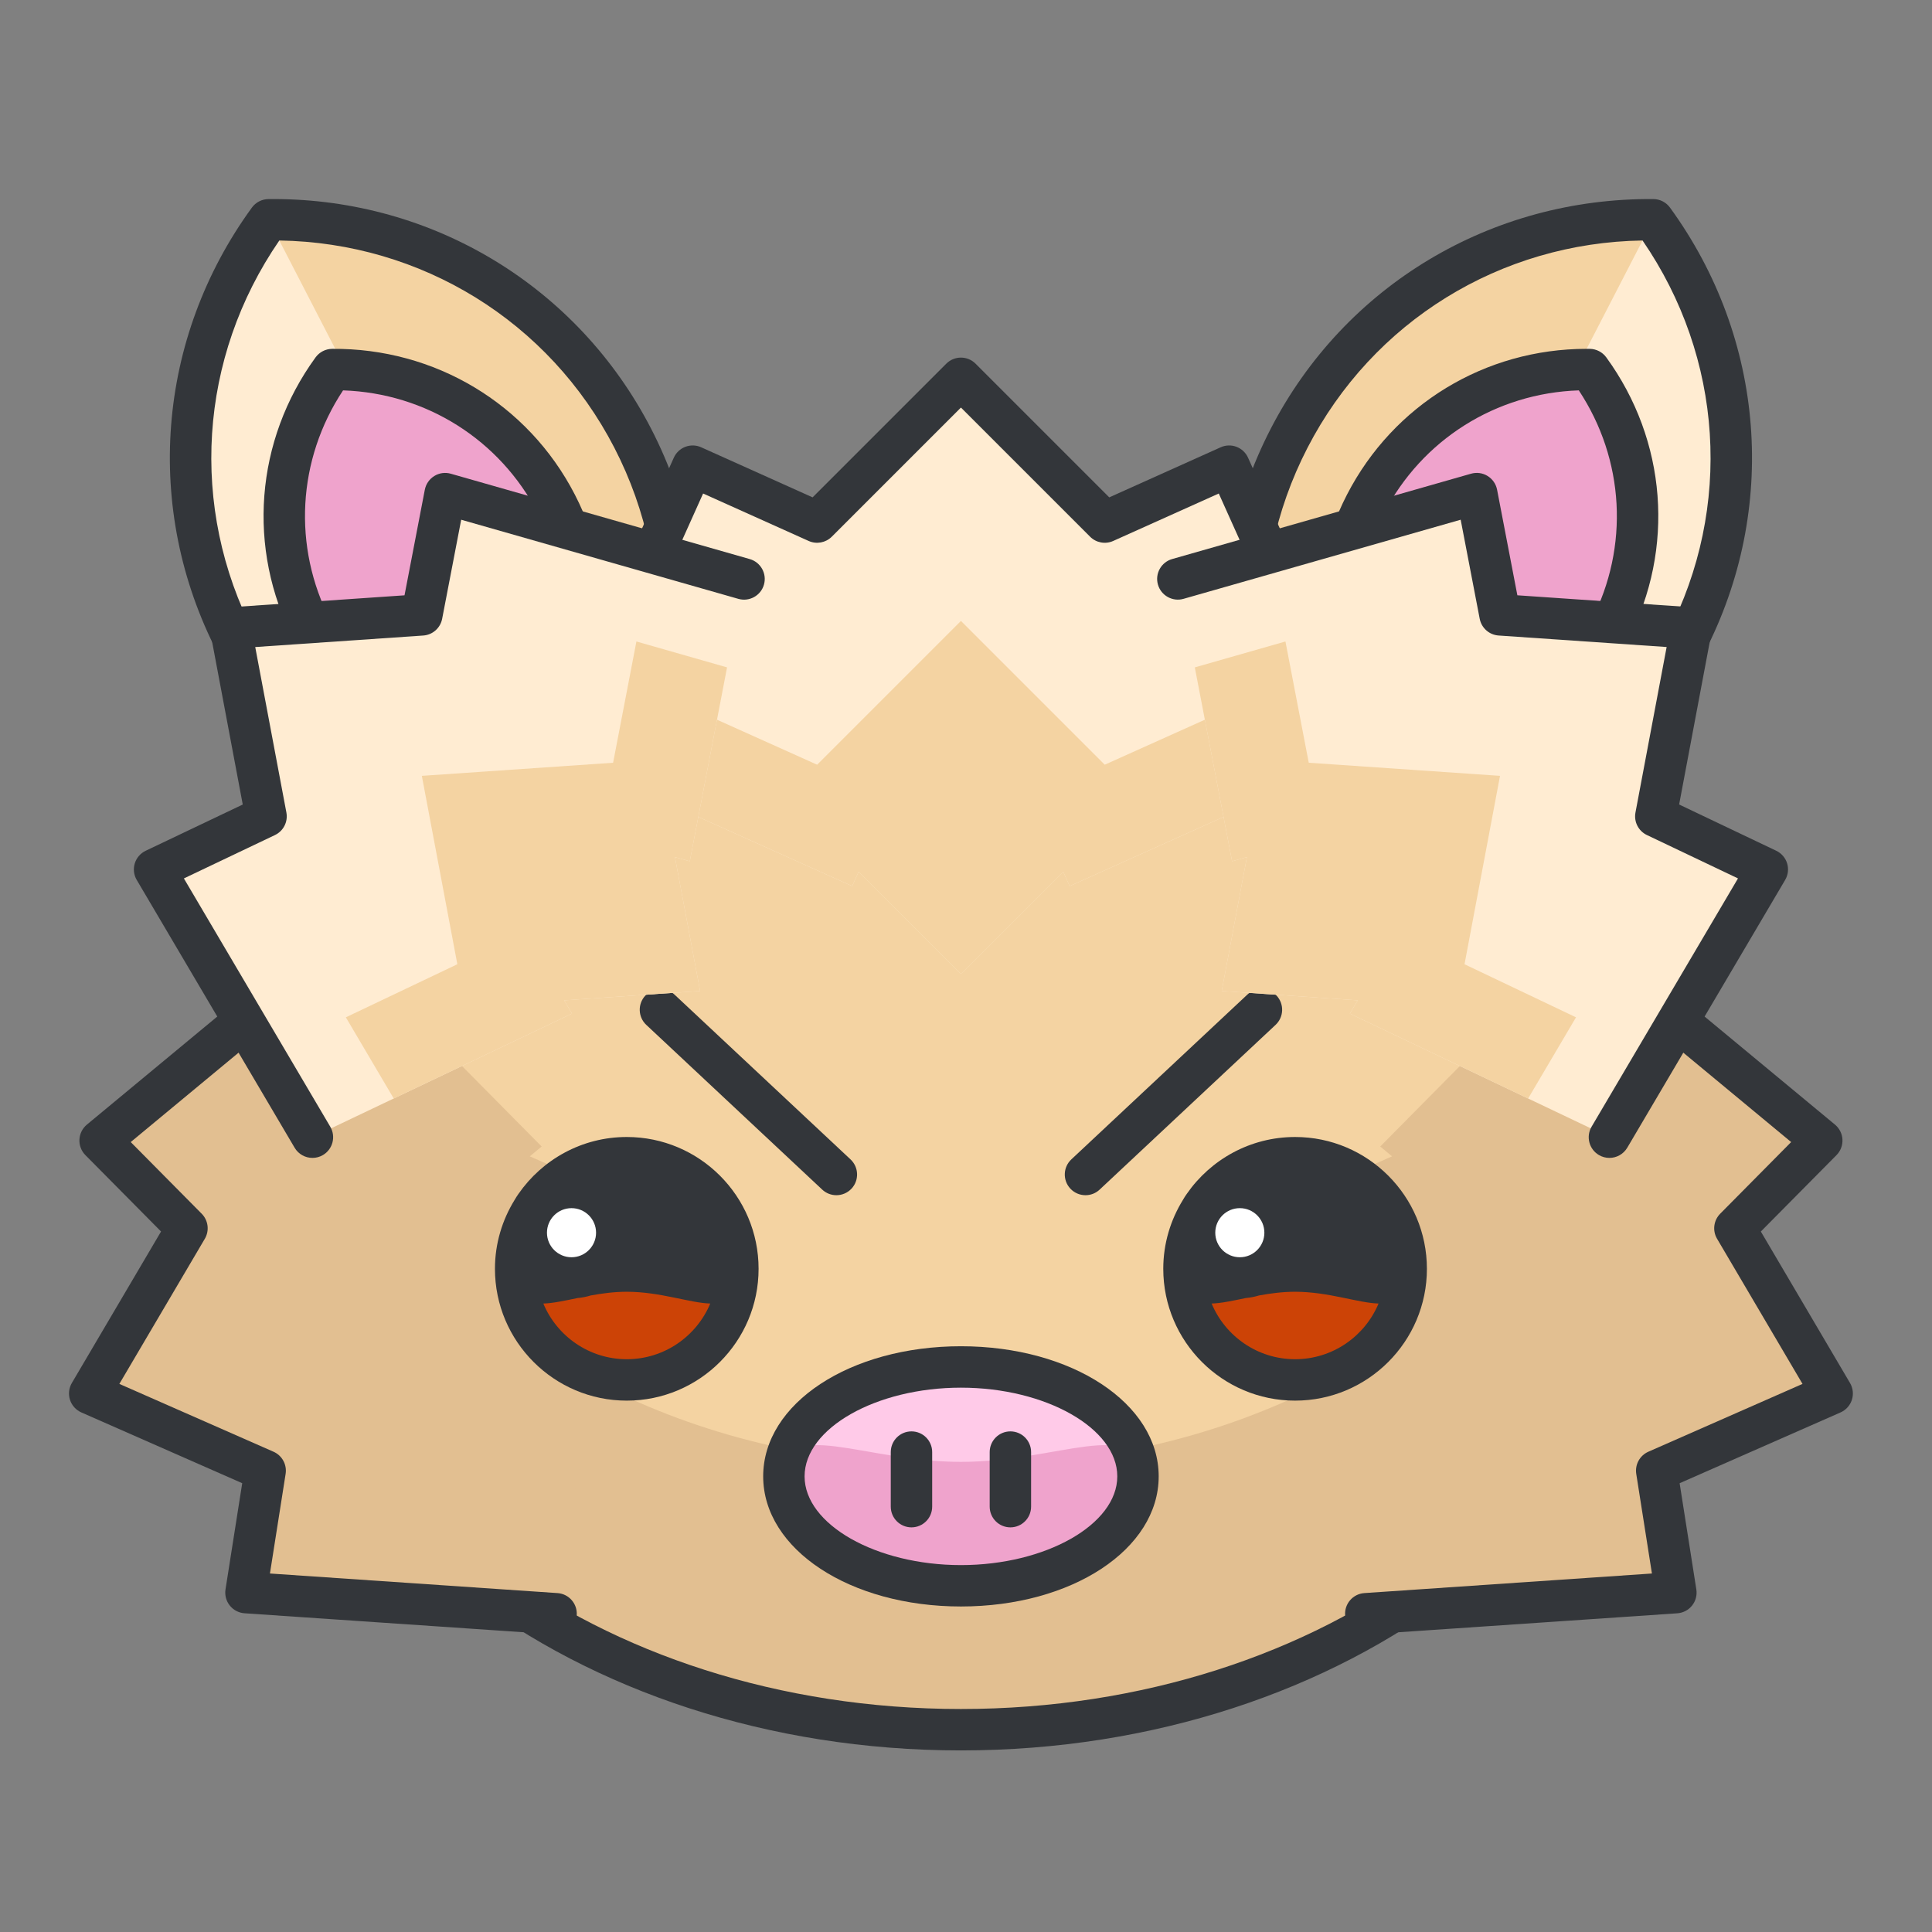 <?xml version="1.0" encoding="UTF-8"?>
<svg width="140px" height="140px" viewBox="0 0 140 140" version="1.1" xmlns="http://www.w3.org/2000/svg" xmlns:xlink="http://www.w3.org/1999/xlink">
    <rect x="0" y="0" width="140" height="140" fill="#808080" stroke="none"/>
    <!-- Generator: Sketch 64 (93537) - https://sketch.com -->
    <title>mankey</title>
    <desc>Created with Sketch.</desc>
    <g id="mankey" stroke="none" stroke-width="1" fill="none" fill-rule="evenodd">
        <g transform="translate(5, 14)" fill-rule="nonzero">
            <g id="Group" transform="translate(83, 0)">
                <g>
                    <path d="M31.8,1.926 C38.112,10.598 39.436,22.42 34.178,32.602 C28.923,42.788 18.521,48.557 7.793,48.436 C1.48,39.762 0.158,27.94 5.414,17.758 C10.67,7.574 21.071,1.805 31.8,1.926 Z" id="Path" fill="#FFECD2"></path>
                    <path d="M7.793,48.435 C1.48,39.761 0.158,27.939 5.414,17.757 C10.67,7.574 21.071,1.805 31.8,1.926" id="Path" fill="#F4D3A2"></path>
                    <path d="M8.135,49.937 C8.015,49.937 7.897,49.936 7.776,49.935 C7.302,49.929 6.859,49.701 6.58,49.318 C-0.329,39.825 -1.287,27.467 4.081,17.069 C9.448,6.671 20.067,0.33 31.817,0.425 C32.291,0.431 32.734,0.659 33.013,1.042 C39.923,10.536 40.88,22.892 35.511,33.289 C30.2,43.583 19.733,49.937 8.135,49.937 Z M31.025,3.427 C20.728,3.583 11.475,9.285 6.747,18.446 C2.018,27.606 2.73,38.451 8.568,46.935 C18.866,46.779 28.118,41.076 32.845,31.914 C37.574,22.755 36.863,11.911 31.025,3.427 Z" id="Shape" fill="#33363A"></path>
                </g>
                <g transform="translate(7, 11)">
                    <path d="M20.185,1.779 C24.07,7.117 24.884,14.394 21.649,20.66 C18.415,26.93 12.012,30.48 5.409,30.406 C1.524,25.068 0.71,17.791 3.945,11.525 C7.18,5.256 13.581,1.705 20.185,1.779 Z" id="Path" fill="#EFA3CC"></path>
                    <path d="M5.618,31.907 C5.542,31.907 5.467,31.907 5.391,31.906 C4.917,31.9 4.474,31.672 4.195,31.289 C-0.187,25.268 -0.794,17.432 2.611,10.837 C5.98,4.309 12.619,0.278 19.974,0.278 C20.05,0.278 20.125,0.278 20.201,0.279 C20.675,0.285 21.118,0.513 21.397,0.896 C25.779,6.917 26.386,14.753 22.981,21.348 C19.613,27.877 12.975,31.907 5.618,31.907 Z M19.406,3.288 C13.406,3.488 8.041,6.857 5.277,12.213 C2.512,17.567 2.874,23.892 6.186,28.898 C12.186,28.698 17.552,25.329 20.315,19.973 C23.08,14.618 22.718,8.294 19.406,3.288 Z" id="Shape" fill="#33363A"></path>
                </g>
            </g>
            <g id="Group" transform="translate(7, 0)">
                <g>
                    <path d="M7.466,1.926 C1.154,10.598 -0.17,22.42 5.088,32.602 C10.343,42.788 20.745,48.557 31.473,48.436 C37.786,39.762 39.108,27.94 33.852,17.758 C28.596,7.574 18.194,1.805 7.466,1.926 Z" id="Path" fill="#FFECD2"></path>
                    <path d="M31.473,48.435 C37.786,39.761 39.108,27.939 33.852,17.757 C28.596,7.574 18.194,1.805 7.466,1.926" id="Path" fill="#F4D3A2"></path>
                    <path d="M31.131,49.937 C19.532,49.937 9.066,43.583 3.755,33.289 C-1.614,22.893 -0.657,10.537 6.253,1.043 C6.532,0.66 6.975,0.432 7.449,0.426 C7.569,0.425 7.689,0.424 7.808,0.424 C19.407,0.424 29.872,6.778 35.185,17.07 C40.553,27.467 39.595,39.825 32.686,49.318 C32.407,49.701 31.964,49.929 31.49,49.935 C31.37,49.937 31.25,49.937 31.131,49.937 Z M8.241,3.427 C2.403,11.911 1.692,22.755 6.421,31.913 C11.147,41.075 20.4,46.777 30.698,46.934 C36.536,38.45 37.247,27.605 32.519,18.446 C27.791,9.286 18.537,3.584 8.241,3.427 Z" id="Shape" fill="#33363A"></path>
                </g>
                <g transform="translate(7, 11)">
                    <path d="M5.081,1.779 C1.196,7.117 0.382,14.394 3.617,20.66 C6.851,26.93 13.254,30.48 19.857,30.406 C23.742,25.068 24.556,17.791 21.321,11.525 C18.086,5.256 11.685,1.705 5.081,1.779 Z" id="Path" fill="#EFA3CC"></path>
                    <path d="M19.647,31.907 C12.29,31.907 5.652,27.877 2.284,21.347 C-1.121,14.753 -0.514,6.917 3.868,0.896 C4.147,0.513 4.59,0.285 5.064,0.279 C12.49,0.217 19.25,4.241 22.654,10.838 C26.059,17.432 25.452,25.268 21.07,31.289 C20.791,31.672 20.348,31.9 19.874,31.906 C19.799,31.907 19.723,31.907 19.647,31.907 Z M5.859,3.288 C2.547,8.294 2.185,14.618 4.95,19.972 C7.713,25.328 13.079,28.697 19.079,28.898 C22.391,23.892 22.753,17.568 19.988,12.214 C17.225,6.857 11.859,3.489 5.859,3.288 Z" id="Shape" fill="#33363A"></path>
                </g>
            </g>
            <g id="Group" transform="translate(13, 26)">
                <path d="M100.842,47.9 C100.842,68.576 78.811,85.341 51.633,85.341 C24.455,85.341 2.424,68.576 2.424,47.9 C2.424,27.22 24.455,2.441 51.633,2.441 C78.811,2.441 100.842,27.221 100.842,47.9 Z" id="Path" fill="#F4D3A2"></path>
                <path d="M100.842,47.9 C100.842,68.576 78.811,85.341 51.633,85.341 C24.455,85.341 2.424,68.576 2.424,47.9 C2.424,27.22 24.455,12.972 51.633,12.972 C78.811,12.972 100.842,27.221 100.842,47.9 Z" id="Path" fill="#F4D3A2"></path>
                <path d="M100.842,47.9 C100.842,68.576 78.811,85.341 51.633,85.341 C24.455,85.341 2.424,68.576 2.424,47.9 C2.424,27.218 8.686,66.24 51.633,66.24 C94.58,66.24 100.842,27.219 100.842,47.9 Z" id="Path" fill="#E2BF91"></path>
                <path d="M51.633,86.842 C23.672,86.842 0.924,69.373 0.924,47.901 C0.924,26.631 23.544,0.942 51.633,0.942 C79.722,0.942 102.342,26.631 102.342,47.901 C102.342,69.373 79.594,86.842 51.633,86.842 Z M51.633,3.941 C25.205,3.941 3.924,27.989 3.924,47.9 C3.924,67.718 25.326,83.841 51.633,83.841 C77.94,83.841 99.342,67.718 99.342,47.9 C99.342,27.989 78.061,3.941 51.633,3.941 Z" id="Shape" fill="#33363A"></path>
            </g>
            <path d="M75.068,86.182 C75.068,87.575 70.377,87.825 64.59,87.825 C58.803,87.825 54.111,87.575 54.111,86.182 C54.111,84.787 58.802,81.145 64.59,81.145 C70.377,81.144 75.068,84.787 75.068,86.182 Z" id="Path" fill="#F4D3A2"></path>
            <g id="Group" transform="translate(41, 57)" fill="#33363A">
                <path d="M14.607,15.609 C14.24,15.609 13.872,15.475 13.582,15.204 L0.832,3.266 C0.228,2.7 0.196,1.75 0.762,1.146 C1.328,0.542 2.277,0.508 2.883,1.077 L15.633,13.015 C16.237,13.581 16.269,14.531 15.703,15.135 C15.407,15.45 15.008,15.609 14.607,15.609 Z" id="Path"></path>
                <path d="M32.659,15.609 C32.258,15.609 31.859,15.45 31.563,15.134 C30.997,14.53 31.028,13.58 31.633,13.014 L44.383,1.076 C44.989,0.509 45.938,0.541 46.504,1.145 C47.07,1.749 47.039,2.699 46.434,3.265 L33.684,15.203 C33.394,15.476 33.026,15.609 32.659,15.609 Z" id="Path"></path>
            </g>
            <g id="Group" transform="translate(0, 52)">
                <g transform="translate(86, 0)" id="Path">
                    <polygon fill="#E2BF91" points="7.97 50.937 30.441 49.408 29.051 40.57 41.766 34.977 34.717 23.006 41.012 16.648 23.67 2.275 9.016 17.08 9.875 17.793 0.834 21.769 5.844 30.279 4.728 30.357"></polygon>
                    <path d="M7.968,52.437 C7.186,52.437 6.527,51.831 6.473,51.039 C6.417,50.213 7.041,49.497 7.868,49.441 L28.705,48.022 L27.569,40.803 C27.464,40.13 27.824,39.471 28.447,39.197 L39.617,34.283 L33.425,23.766 C33.079,23.18 33.173,22.434 33.652,21.95 L38.794,16.758 L22.714,3.431 C22.076,2.902 21.987,1.956 22.516,1.319 C23.044,0.681 23.99,0.592 24.628,1.121 L41.97,15.494 C42.294,15.763 42.491,16.155 42.511,16.576 C42.532,16.996 42.375,17.406 42.079,17.705 L36.597,23.241 L43.059,34.217 C43.276,34.586 43.326,35.03 43.194,35.439 C43.062,35.846 42.762,36.178 42.37,36.351 L30.712,41.48 L31.923,49.176 C31.988,49.592 31.876,50.016 31.613,50.345 C31.351,50.674 30.962,50.877 30.543,50.906 L8.071,52.435 C8.037,52.437 8.002,52.437 7.968,52.437 Z" fill="#33363A"></path>
                </g>
                <g id="Path">
                    <polygon fill="#E2BF91" points="35.296 50.937 12.824 49.408 14.215 40.57 1.5 34.977 8.549 23.006 2.254 16.648 19.596 2.275 34.25 17.08 33.391 17.793 42.432 21.769 37.422 30.279 38.537 30.357"></polygon>
                    <path d="M35.297,52.437 C35.263,52.437 35.228,52.436 35.193,52.433 L12.721,50.904 C12.302,50.876 11.913,50.673 11.651,50.343 C11.388,50.014 11.276,49.59 11.341,49.174 L12.552,41.478 L0.896,36.35 C0.504,36.177 0.204,35.845 0.072,35.438 C-0.059,35.03 -0.01,34.585 0.207,34.216 L6.67,23.24 L1.188,17.704 C0.892,17.405 0.735,16.995 0.756,16.575 C0.777,16.154 0.973,15.762 1.297,15.493 L18.639,1.12 C19.278,0.593 20.223,0.681 20.751,1.318 C21.28,1.956 21.191,2.901 20.553,3.43 L4.473,16.758 L9.615,21.95 C10.094,22.434 10.187,23.18 9.842,23.766 L3.649,34.283 L14.819,39.197 C15.442,39.471 15.802,40.131 15.697,40.803 L14.561,48.022 L35.398,49.441 C36.224,49.497 36.849,50.212 36.793,51.039 C36.739,51.831 36.08,52.437 35.297,52.437 Z" fill="#33363A"></path>
                </g>
            </g>
            <path d="M48.471,77.943 C48.471,82.392 44.866,85.994 40.418,85.994 C35.973,85.994 32.367,82.392 32.367,77.943 C32.367,73.496 35.972,69.89 40.418,69.89 C44.865,69.891 48.471,73.496 48.471,77.943 Z" id="Path" fill="#CC4306"></path>
            <circle id="Oval" fill="#FFFFFF" cx="36.415" cy="75.326" r="3.28"></circle>
            <path d="M40.418,68.391 C37.169,68.391 34.298,70.025 32.572,72.511 C32.472,72.648 32.384,72.792 32.298,72.939 C31.396,74.397 30.866,76.108 30.866,77.944 C30.866,83.211 35.151,87.495 40.417,87.495 C45.685,87.495 49.97,83.211 49.97,77.944 C49.971,72.676 45.686,68.391 40.418,68.391 Z M40.418,84.494 C37.697,84.494 35.36,82.826 34.371,80.459 C35.06,80.44 35.899,80.258 36.844,80.062 C37.178,80.032 37.5,79.969 37.811,79.873 C38.63,79.725 39.505,79.605 40.419,79.605 C42.832,79.605 44.992,80.419 46.468,80.459 C45.478,82.826 43.14,84.494 40.418,84.494 Z" id="Shape" fill="#33363A"></path>
            <circle id="Oval" fill="#FFFFFF" cx="36.414" cy="75.326" r="1.779"></circle>
            <path d="M96.898,77.943 C96.898,82.392 93.293,85.994 88.847,85.994 C84.4,85.994 80.794,82.392 80.794,77.943 C80.794,73.496 84.399,69.89 88.847,69.89 C93.293,69.891 96.898,73.496 96.898,77.943 Z" id="Path" fill="#CC4306"></path>
            <circle id="Oval" fill="#FFFFFF" cx="84.843" cy="75.326" r="3.28"></circle>
            <path d="M88.848,68.391 C85.6,68.391 82.729,70.024 81.002,72.508 C80.9,72.646 80.812,72.792 80.725,72.941 C79.824,74.398 79.295,76.108 79.295,77.944 C79.295,83.211 83.58,87.495 88.848,87.495 C94.114,87.495 98.399,83.211 98.399,77.944 C98.398,72.676 94.114,68.391 88.848,68.391 Z M88.848,84.494 C86.126,84.494 83.788,82.826 82.799,80.459 C83.489,80.44 84.327,80.258 85.273,80.061 C85.606,80.031 85.927,79.968 86.237,79.873 C87.057,79.724 87.933,79.605 88.848,79.605 C91.26,79.605 93.419,80.419 94.895,80.459 C93.906,82.826 91.569,84.494 88.848,84.494 Z" id="Shape" fill="#33363A"></path>
            <circle id="Oval" fill="#FFFFFF" cx="84.842" cy="75.326" r="1.779"></circle>
            <g id="Group" transform="translate(50, 83)">
                <ellipse id="Oval" fill="#FFCAE8" cx="14.633" cy="9.982" rx="12.83" ry="7.93"></ellipse>
                <path d="M27.463,9.982 C27.463,14.361 21.719,17.912 14.633,17.912 C7.547,17.912 1.803,14.361 1.803,9.982 C1.803,5.603 7.547,8.933 14.633,8.933 C21.719,8.933 27.463,5.603 27.463,9.982 Z" id="Path" fill="#EFA3CC"></path>
                <path d="M14.633,19.412 C6.597,19.412 0.303,15.27 0.303,9.982 C0.303,4.696 6.597,0.554 14.633,0.554 C22.669,0.554 28.963,4.696 28.963,9.982 C28.963,15.27 22.668,19.412 14.633,19.412 Z M14.633,3.555 C8.491,3.555 3.303,6.498 3.303,9.983 C3.303,13.468 8.491,16.413 14.633,16.413 C20.775,16.413 25.963,13.469 25.963,9.983 C25.963,6.498 20.774,3.555 14.633,3.555 Z" id="Shape" fill="#33363A"></path>
            </g>
            <g id="Group" transform="translate(59, 89)" fill="#33363A">
                <path d="M2.049,7.678 C1.22,7.678 0.549,7.006 0.549,6.178 L0.549,2.223 C0.549,1.395 1.22,0.723 2.049,0.723 C2.878,0.723 3.549,1.395 3.549,2.223 L3.549,6.178 C3.549,7.006 2.877,7.678 2.049,7.678 Z" id="Path"></path>
                <path d="M9.217,7.678 C8.388,7.678 7.717,7.006 7.717,6.178 L7.717,2.223 C7.717,1.395 8.388,0.723 9.217,0.723 C10.046,0.723 10.717,1.395 10.717,2.223 L10.717,6.178 C10.717,7.006 10.045,7.678 9.217,7.678 Z" id="Path"></path>
            </g>
            <g id="Group" transform="translate(34, 11)">
                <polygon id="Path" fill="#FFECD2" points="59.504 29.773 50.07 8.779 41.053 12.832 30.633 2.412 20.213 12.832 11.195 8.779 1.762 29.773 22.753 39.209 23.222 38.164 30.633 45.576 38.043 38.166 38.512 39.209"></polygon>
                <polygon id="Path" fill="#F4D3A2" points="41.053 30.414 30.633 19.994 20.213 30.414 11.195 26.361 8.335 32.727 22.753 39.209 23.222 38.164 30.633 45.576 38.043 38.166 38.512 39.209 52.931 32.727 50.07 26.361"></polygon>
                <path d="M59.505,31.273 C58.932,31.273 58.386,30.944 58.136,30.388 L49.317,10.762 L41.667,14.2 C41.099,14.457 40.432,14.332 39.992,13.892 L30.633,4.533 L21.274,13.892 C20.834,14.331 20.166,14.455 19.599,14.2 L11.95,10.762 L3.13,30.389 C2.79,31.144 1.904,31.483 1.147,31.142 C0.391,30.802 0.054,29.914 0.394,29.159 L9.828,8.165 C9.991,7.803 10.291,7.519 10.663,7.378 C11.036,7.236 11.448,7.248 11.81,7.412 L19.884,11.041 L29.572,1.353 C30.158,0.767 31.107,0.767 31.693,1.353 L41.381,11.041 L49.455,7.412 C49.818,7.248 50.23,7.236 50.602,7.378 C50.974,7.52 51.274,7.803 51.437,8.165 L60.871,29.159 C61.21,29.915 60.873,30.803 60.118,31.142 C59.919,31.231 59.71,31.273 59.505,31.273 Z" id="Path" fill="#33363A"></path>
            </g>
            <g id="Group" transform="translate(4, 20)">
                <g id="Path">
                    <polygon fill="#FFECD2" points="44.916 7.953 23.257 1.769 21.567 10.557 7.709 11.506 10.279 25.156 2.201 29.004 13.641 48.406 32.448 39.449 31.881 38.488 41.734 37.812 39.908 28.107 40.984 28.412"></polygon>
                    <polygon fill="#F4D3A2" points="35.428 21.271 21.568 22.221 24.141 35.873 16.061 39.719 19.531 45.602 32.448 39.449 31.881 38.488 41.734 37.812 39.908 28.107 40.984 28.412 43.685 14.361 37.117 12.484"></polygon>
                    <path d="M13.642,49.906 C13.128,49.906 12.628,49.642 12.349,49.168 L0.909,29.766 C0.695,29.404 0.643,28.968 0.766,28.566 C0.889,28.164 1.176,27.832 1.556,27.65 L8.591,24.299 L6.235,11.783 C6.156,11.362 6.26,10.928 6.523,10.589 C6.785,10.249 7.18,10.039 7.607,10.01 L20.313,9.139 L21.784,1.487 C21.864,1.074 22.113,0.713 22.472,0.493 C22.83,0.27 23.264,0.211 23.669,0.328 L45.328,6.512 C46.125,6.74 46.586,7.57 46.359,8.366 C46.132,9.162 45.301,9.623 44.505,9.396 L24.42,3.662 L23.04,10.84 C22.911,11.509 22.349,12.007 21.669,12.053 L9.495,12.887 L11.753,24.879 C11.879,25.548 11.539,26.218 10.924,26.511 L4.325,29.654 L14.932,47.645 C15.353,48.359 15.116,49.278 14.402,49.699 C14.163,49.84 13.901,49.906 13.642,49.906 Z" fill="#33363A"></path>
                </g>
                <g transform="translate(74, 0)" id="Path">
                    <polygon fill="#FFECD2" points="2.35 7.953 24.009 1.769 25.697 10.557 39.557 11.506 36.985 25.156 45.064 29.004 33.624 48.406 14.816 39.449 15.385 38.488 5.53 37.812 7.356 28.107 6.281 28.412"></polygon>
                    <polygon fill="#F4D3A2" points="11.837 21.271 25.697 22.221 23.125 35.873 31.204 39.719 27.734 45.602 14.816 39.449 15.385 38.488 5.53 37.812 7.356 28.107 6.281 28.412 3.58 14.361 10.148 12.484"></polygon>
                    <path d="M33.623,49.906 C33.364,49.906 33.102,49.84 32.863,49.698 C32.149,49.277 31.912,48.358 32.333,47.644 L42.941,29.653 L36.341,26.51 C35.726,26.217 35.386,25.547 35.512,24.878 L37.771,12.886 L25.596,12.052 C24.917,12.006 24.354,11.508 24.225,10.839 L22.846,3.661 L2.763,9.394 C1.971,9.621 1.137,9.16 0.909,8.364 C0.681,7.567 1.143,6.737 1.94,6.51 L23.599,0.326 C24.005,0.211 24.439,0.269 24.796,0.491 C25.155,0.711 25.404,1.072 25.484,1.485 L26.954,9.137 L39.661,10.008 C40.088,10.037 40.483,10.247 40.745,10.587 C41.007,10.926 41.112,11.36 41.033,11.781 L38.676,24.297 L45.712,27.648 C46.092,27.83 46.379,28.162 46.502,28.564 C46.625,28.966 46.573,29.402 46.359,29.764 L34.919,49.166 C34.636,49.643 34.136,49.906 33.623,49.906 Z" fill="#33363A"></path>
                </g>
            </g>
        </g>
    </g>
</svg>